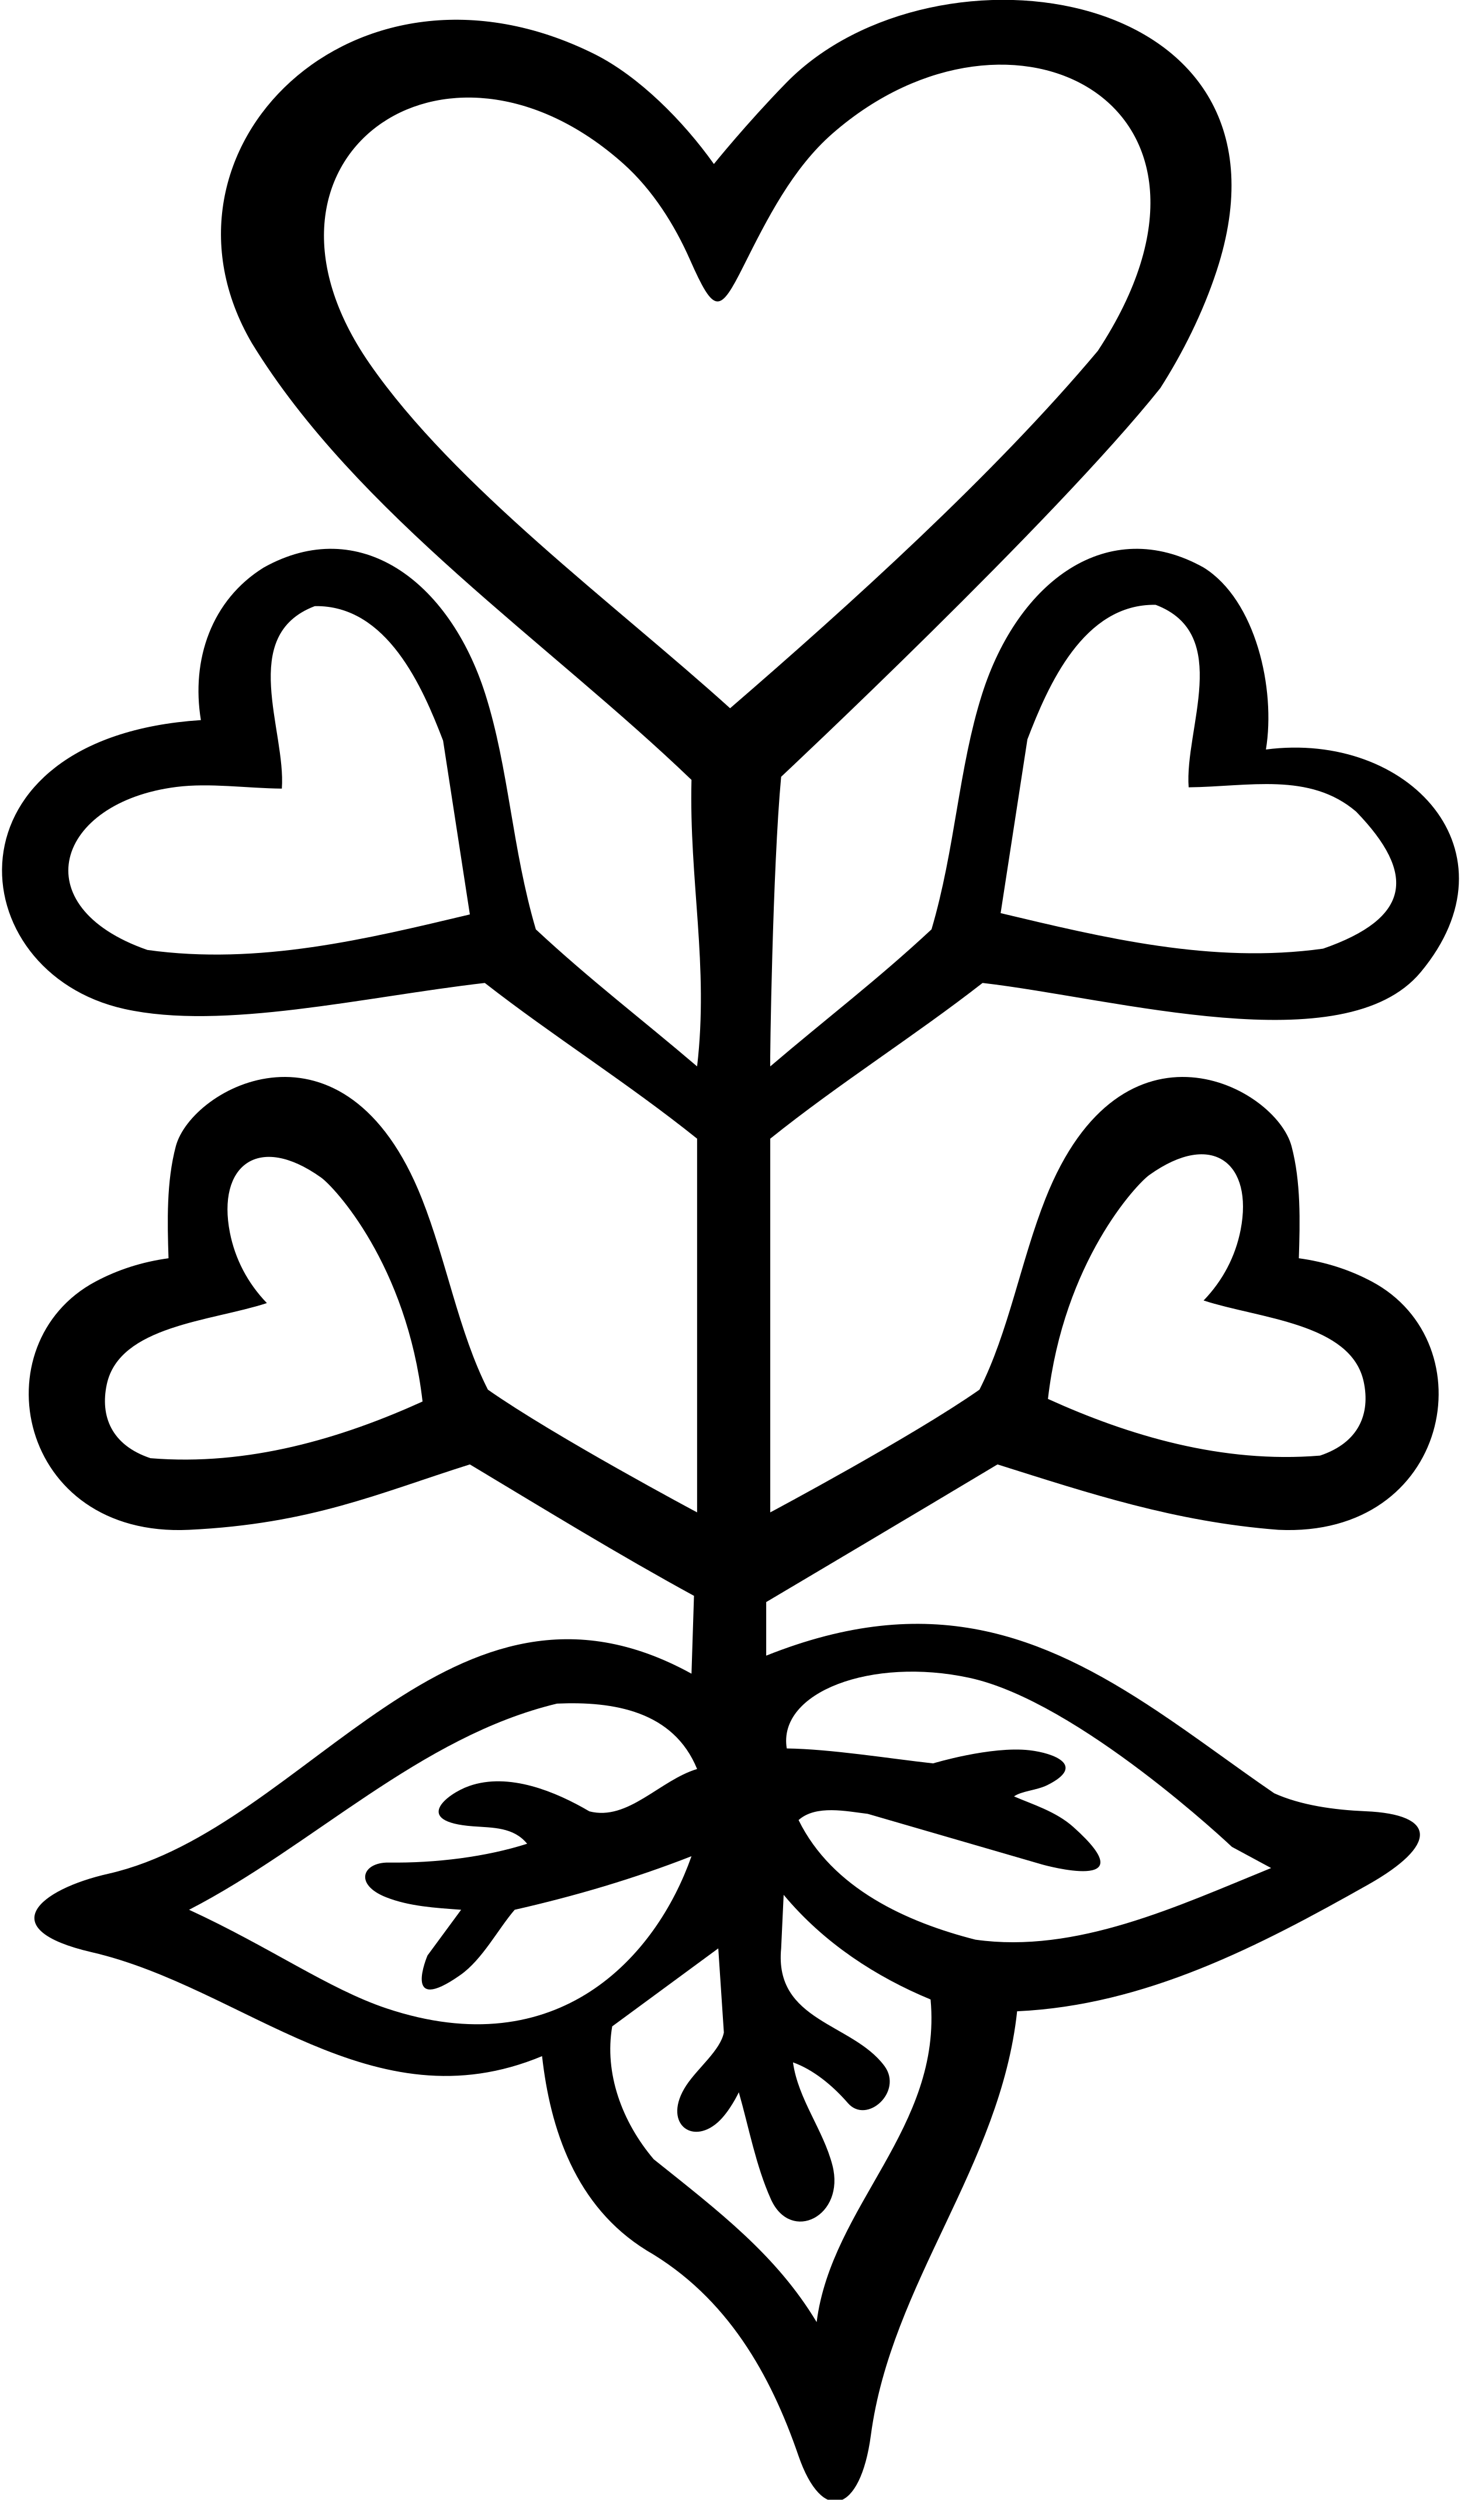 <?xml version="1.0" encoding="UTF-8"?>
<svg xmlns="http://www.w3.org/2000/svg" xmlns:xlink="http://www.w3.org/1999/xlink" width="352pt" height="602pt" viewBox="0 0 352 602" version="1.1">
<g id="surface1">
<path style=" stroke:none;fill-rule:nonzero;fill:rgb(0%,0%,0%);fill-opacity:1;" d="M 240.328 352.668 C 262.23 359.566 283 366.5 307.98 368.418 C 349.504 370.414 358.414 323.512 330.527 308.637 C 325.113 305.746 319.246 303.883 312.93 303.02 C 313.219 294.148 313.441 284.609 311.18 276.062 C 307.383 261.738 270.434 241.852 251.895 288.645 C 245.949 303.652 242.992 320.879 235.98 334.668 C 219.93 345.918 185.578 364.219 185.578 364.219 L 185.578 274.219 C 202.23 260.867 220.383 249.469 236.73 236.719 C 268.57 240.371 323.953 256.203 342.316 234.094 C 366.34 205.176 339.5 176 305 180.5 C 307.398 165.949 302.578 144.469 289.98 136.668 C 266.98 123.816 245.27 139.867 236.598 167.203 C 230.934 185.051 230.152 204.434 224.43 223.816 C 211.383 235.969 198.93 245.418 185.578 256.816 C 185.461 255.781 186.156 208.836 188.203 187.066 C 188.203 187.066 254.055 125.418 279.555 93.469 C 284.805 85.262 289.758 75.5 293.129 65.215 C 315.762 -3.797 225.164 -16.652 189.418 19.957 C 179.758 29.852 172 39.5 172 39.5 C 164.648 29.148 153.891 18.316 143.129 12.973 C 85.438 -15.672 33.43 36.117 60.703 82.668 C 85.902 123.77 132.254 154.816 166.602 187.816 C 166.004 212.117 170.805 232.52 167.953 256.816 C 154.602 245.418 142.152 235.969 129.102 223.816 C 123.379 204.434 122.598 185.051 116.938 167.203 C 108.266 139.867 86.551 123.816 63.551 136.668 C 50.953 144.469 46.004 158.867 48.402 173.418 C -14.5 177.5 -9.855 234.129 29.949 242.977 C 53.719 248.262 87.797 240.047 116.805 236.719 C 133.152 249.469 151.305 260.867 167.953 274.219 L 167.953 364.219 C 167.953 364.219 133.602 345.918 117.555 334.668 C 110.539 320.879 107.586 303.652 101.637 288.645 C 83.098 241.852 46.152 261.738 42.355 276.062 C 40.09 284.609 40.316 294.148 40.602 303.02 C 34.289 303.883 28.422 305.746 23.004 308.637 C -4.883 323.512 4.031 370.414 45.551 368.418 C 75 367 91.301 359.566 113.203 352.668 C 131.203 363.469 149.055 374.418 167.203 384.316 L 166.602 403.066 C 108.852 371.27 74.203 440.27 26.203 451.219 C 9.156 455.047 -1.82 464.613 22.086 470.137 C 58.93 478.645 89.617 512.258 130.602 495.168 C 132.555 512.57 138.555 531.32 155.805 541.969 C 175.336 553.277 185.73 572.074 192.363 591.375 C 198.07 607.98 207.289 605.402 209.816 586.473 C 214.73 549.691 241.039 521.68 245.055 484.367 C 275.926 482.953 303.32 468.703 329.637 453.859 C 346.418 444.395 346.312 436.918 328.969 436.191 C 321.445 435.875 313.406 434.762 307.004 431.867 C 297.512 425.371 288.234 418.332 278.68 411.98 C 250.871 393.492 224 383 184.602 398.719 L 184.602 385.816 C 184.602 385.816 222.328 363.469 240.328 352.668 Z M 276.918 282.961 C 292.211 272.035 302.016 280.266 298.902 296.191 C 297.66 302.547 294.641 308.363 289.984 313.191 C 303.445 317.578 325.574 318.602 328.57 332.816 C 330.164 340.371 327.492 347.391 318.035 350.543 C 294.484 352.492 271.984 345.742 252.484 336.895 C 256.285 303.875 273.781 285.199 276.918 282.961 Z M 247.535 178.055 C 252.484 165.156 261.035 145.355 278.434 145.656 C 297.035 152.707 285.332 175.656 286.383 189.605 C 300.785 189.457 315.484 185.855 326.734 195.457 C 341.34 210.531 339.895 221.113 318.785 228.457 C 291.934 232.207 265.684 225.754 241.082 219.906 Z M 35.504 228.77 C 5.344 218.277 13.508 193.176 42.504 189.516 C 50.539 188.5 59.273 189.828 67.902 189.918 C 68.953 175.969 57.254 153.02 75.852 145.969 C 93.254 145.668 101.805 165.469 106.754 178.367 L 113.203 220.219 C 88.602 226.066 62.352 232.52 35.504 228.77 Z M 36.254 351.168 C 26.793 348.016 24.121 340.996 25.715 333.441 C 28.711 319.227 50.84 318.203 64.301 313.816 C 59.648 308.988 56.629 303.172 55.383 296.816 C 52.27 280.891 62.074 272.66 77.367 283.586 C 80.504 285.824 98 304.5 101.805 337.52 C 82.301 346.367 59.801 353.117 36.254 351.168 Z M 93.113 483.66 C 79.195 479.008 64.977 468.859 45.551 459.918 C 75.551 444.469 101.055 418.219 134.203 410.27 C 147.852 409.668 162.254 412.066 167.953 426.02 C 158.953 428.719 151.305 438.617 142.004 436.219 C 133.93 431.477 122.578 426.738 112.988 430.129 C 107.598 432.035 99.191 438.727 113.977 439.82 C 118.746 440.176 123.723 439.988 127.004 444.02 C 117.18 447.164 105.066 448.703 93.66 448.547 C 87.277 448.457 85.25 453.816 92.98 456.887 C 98.535 459.094 104.816 459.461 111.102 459.918 L 103 470.922 C 103 470.922 96.68 485.684 110.965 475.594 C 116.254 471.859 120.02 464.531 124.004 459.918 C 138.555 456.617 152.805 452.418 166.602 447.02 C 158.082 471.262 134.48 497.492 93.113 483.66 Z M 233.594 404.07 C 259.848 409.758 296.805 444.77 296.805 444.77 L 306.254 449.867 C 283.754 459.02 259.305 470.566 235.004 467.117 C 218.504 462.918 200.504 454.816 192.402 438.316 C 196.602 434.566 203.953 436.219 209.055 436.816 L 251.176 449.043 C 251.176 449.043 276.793 456.215 258.582 439.969 C 254.387 436.227 248.688 434.516 244.305 432.617 C 246.152 431.301 249.809 431.164 252.359 429.887 C 261.781 425.172 253.898 422.172 248.035 421.504 C 238.734 420.445 224.805 424.668 224.805 424.668 C 214.004 423.469 200.203 421.219 189.555 421.066 C 187.324 407.48 209.996 398.961 233.594 404.07 Z M 185.73 529.621 C 190.527 540.332 203.73 533.734 200.555 521.445 C 198.352 512.918 192.289 505.539 191.055 496.668 C 195.879 498.383 200.547 502.168 204.297 506.488 C 208.848 511.723 217.656 503.711 213.094 497.547 C 205.387 487.133 186.496 486.891 188.203 469.219 L 188.805 456.316 C 198.555 468.02 211.152 476.117 224.203 481.52 C 227.055 512.418 200.352 531.02 196.754 559.219 C 187.004 543.02 173.25 532.598 157.5 520 C 149.852 511 145.551 499.25 147.5 488 L 173.055 469.219 L 174.402 489.469 C 173.574 493.781 168.066 498.047 165.312 502.27 C 159.547 511.102 166.562 516.797 172.945 511.105 C 175.828 508.531 178.004 503.867 178.004 503.867 C 180.461 512.469 182.086 521.488 185.73 529.621 Z M 175.902 170.566 C 148.082 145.441 109.43 117.051 89 87.5 C 55.066 38.418 106.957 0.844 150.18 39.414 C 157.293 45.762 162.582 54.27 166.227 62.523 C 172.164 75.973 173.449 75.41 179.137 64.07 C 184.824 52.734 190.922 40.562 200.645 32.094 C 243.902 -5.59 303.527 25.113 264.5 84.5 C 239.449 114.352 204.555 145.816 175.902 170.566 "/>
</g>
</svg>
